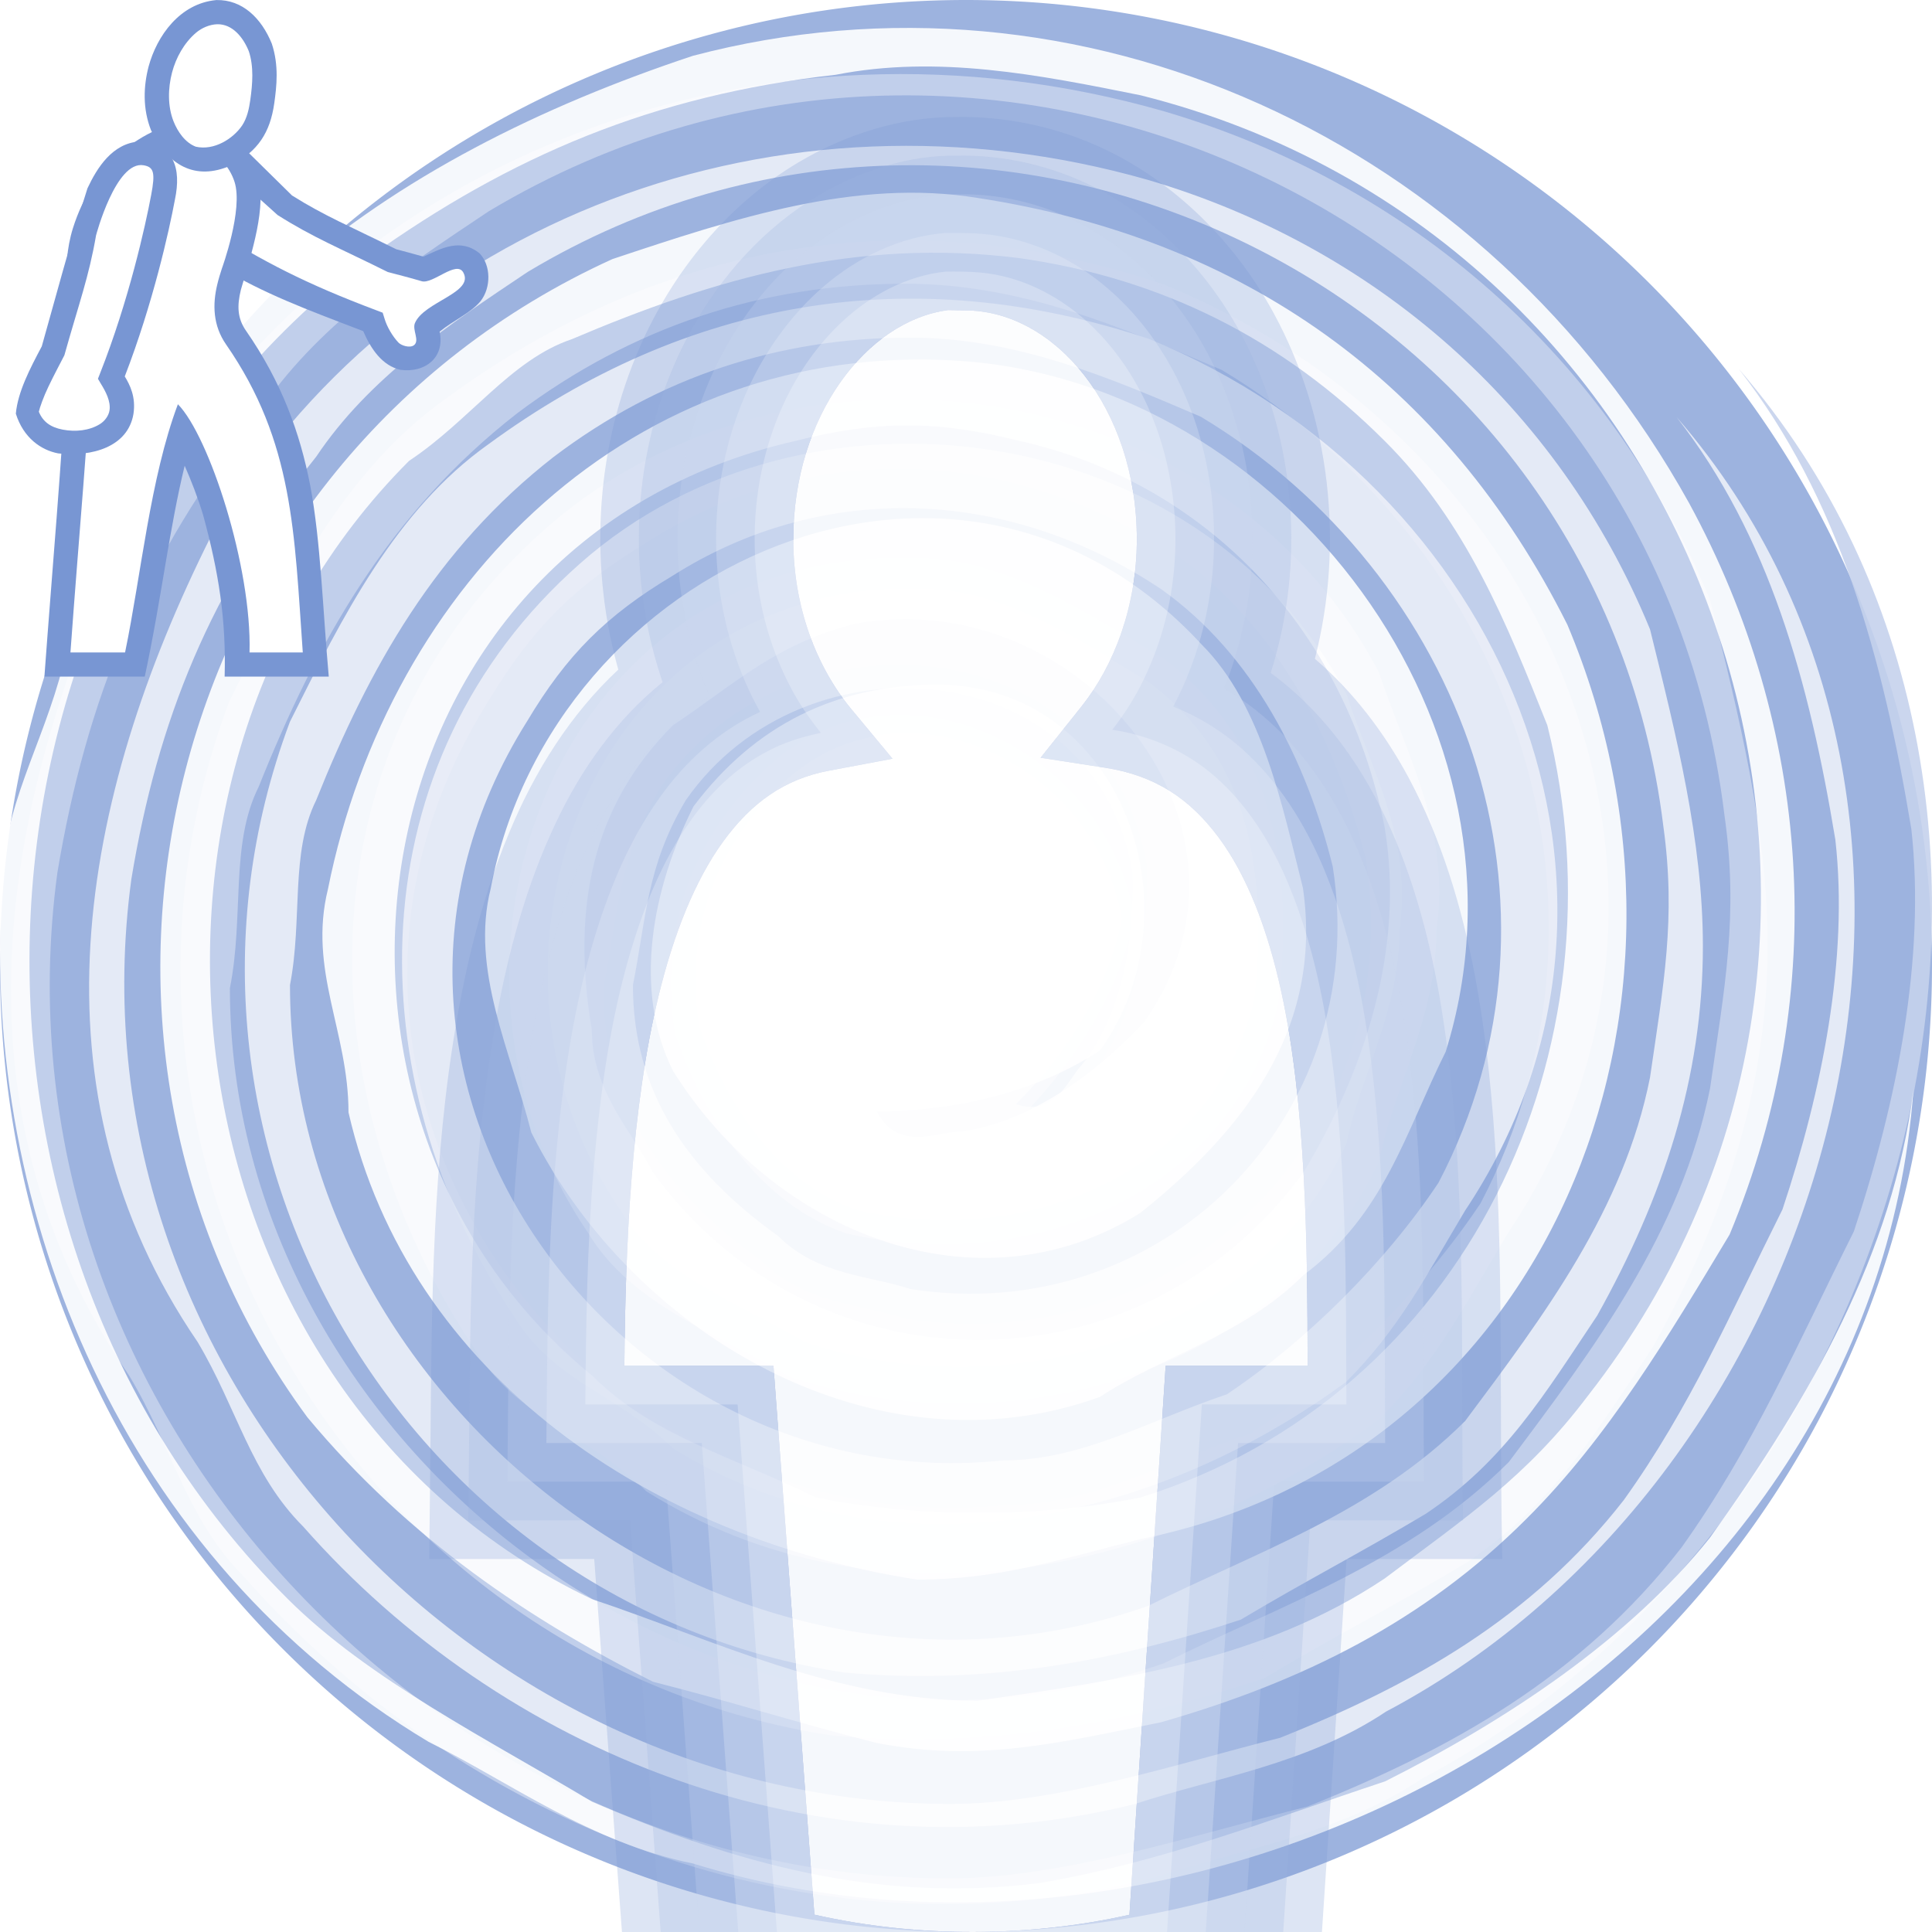 <svg height="500" viewBox="0 0 500 500" width="500" xmlns="http://www.w3.org/2000/svg" xmlns:xlink="http://www.w3.org/1999/xlink"><filter id="a" color-interpolation-filters="sRGB" height="1.018" width="1.034" x="-.017" y="-.009"><feGaussianBlur stdDeviation="1.994"/></filter><filter id="b" color-interpolation-filters="sRGB" height="1.018" width="1.035" x="-.018" y="-.009"><feGaussianBlur stdDeviation="1.893"/></filter><filter id="c" color-interpolation-filters="sRGB" height="1.018" width="1.036" x="-.018" y="-.009"><feGaussianBlur stdDeviation="1.792"/></filter><filter id="d" color-interpolation-filters="sRGB" height="1.018" width="1.037" x="-.019" y="-.009"><feGaussianBlur stdDeviation="1.692"/></filter><filter id="e" color-interpolation-filters="sRGB" height="1.017" width="1.039" x="-.019" y="-.009"><feGaussianBlur stdDeviation="1.592"/></filter><g transform="translate(0 -1000)"><path d="m0 1250a250 250 0 0 1 -250 250 250 250 0 0 1 -250-250 250 250 0 0 1 250-250 250 250 0 0 1 250 250z" fill="#9db3df" transform="scale(-1 1)"/><path d="m263.854 1289.476c11.161 3.72 14.882-7.441 18.469-11.028 7.042-8.77 15.28-26.043 14.483-54.61-10.497-61.121-92.213-68.562-125.696-20.197-11.161 18.602-11.161 33.484-14.882 52.086 0 29.763 14.882 52.086 40.924 70.688 11.161 11.161 26.043 11.161 37.204 14.882 70.688 11.161 130.214-48.365 119.053-119.053-7.441-29.763-22.322-59.526-48.365-78.128-44.645-29.763-96.73-29.763-137.655-3.72-18.602 11.161-29.763 22.322-40.924 40.924-63.247 100.451 26.043 219.371 133.934 208.21 22.322 0 40.924-11.161 63.247-18.602 22.322-14.882 44.645-37.204 59.526-59.526 40.924-78.128 7.441-171.006-66.967-215.65-26.043-11.161-52.086-22.322-81.849-22.322-37.204 0-70.688 11.161-100.451 33.484-33.484 26.043-52.086 59.526-66.967 96.73-7.441 14.882-3.72 33.484-7.441 52.086 0 119.053 126.494 215.65 241.693 174.726 29.763-14.882 63.247-26.043 89.29-52.086 22.322-29.763 44.645-59.526 52.086-96.73 3.72-26.043 7.441-44.645 3.72-70.688-18.602-152.536-189.608-234.252-319.822-156.257-22.322 14.882-44.645 29.763-59.526 52.086-29.763 37.204-44.645 74.408-52.086 119.053-18.602 137.655 96.73 260.295 230.532 260.295 29.763 0 63.247-11.161 93.01-18.602 37.204-14.882 70.688-33.484 96.73-66.967 18.602-26.043 29.763-52.086 44.645-81.849 11.161-33.484 18.602-70.688 14.882-104.171-7.441-44.645-18.602-85.569-44.645-119.053 96.598 111.745 44.512 297.765-81.849 364.732-22.322 14.882-48.365 18.602-70.688 26.043-89.29 22.322-178.446-14.882-234.252-78.128-14.882-14.882-18.602-33.484-29.763-52.086-48.365-70.688-33.484-152.536 3.72-226.812 52.086-89.29 159.977-130.214 264.016-100.451 63.247 18.602 115.332 63.247 141.375 126.494 7.441 29.763 14.882 59.526 14.882 89.29 0 37.204-11.161 70.688-29.763 104.171-14.882 22.322-26.043 40.924-48.365 55.806-18.602 11.161-33.484 18.602-52.086 29.763-33.484 11.161-70.688 18.602-111.612 14.882-122.773-18.602-200.769-148.816-156.257-267.736 14.882-29.763 29.763-59.526 55.806-78.128 55.806-40.924 119.053-52.086 185.887-29.763 100.451 40.924 148.816 156.257 89.29 245.413-11.161 18.602-18.602 33.484-33.484 48.365-55.806 40.924-130.214 55.806-189.608 18.602-14.882-14.882-33.484-18.602-44.645-37.204-44.645-66.967-44.645-156.257 18.602-211.93 63.247-55.806 174.726-40.924 215.65 37.204 7.441 22.322 18.602 40.924 14.882 66.967 0 22.322-11.161 40.924-14.882 59.526-26.043 55.806-96.73 74.408-152.536 55.806-18.602-11.161-40.924-18.602-52.086-37.204-48.365-70.688-7.441-178.446 85.569-174.726 22.322 0 44.645 14.882 63.247 26.043 29.763 22.322 33.484 55.806 29.763 89.29-11.161 48.365-63.247 70.688-111.612 59.526-22.322-7.441-37.204-29.763-44.645-52.086-3.72-26.043 3.72-48.365 22.322-66.967 33.484-33.484 89.29-7.441 96.73 37.204-3.72 18.602-14.882 37.204-29.763 52.086" fill="#c6d2ec" opacity=".9"/><path d="m262.924 1285.755c10.231 3.455 13.686-6.777 17.008-10.098 6.378-7.84 13.951-23.651 13.154-49.96-9.567-56.205-84.772-62.981-115.598-18.602-10.231 17.14-10.231 30.693-13.686 47.834 0 27.372 13.686 47.834 37.603 64.974 10.231 10.231 23.917 10.231 34.148 13.686 64.974 10.231 119.584-44.379 109.353-109.353-6.776-27.372-20.462-54.743-44.379-71.751-41.057-27.372-88.891-27.372-126.494-3.455-17.14 10.231-27.372 20.462-37.603 37.603-58.065 92.346 23.917 201.699 123.039 191.335 20.462 0 37.603-10.231 58.065-17.14 20.462-13.686 41.057-34.148 54.743-54.743 37.603-71.751 6.776-157.187-61.519-198.244-23.917-10.231-47.834-20.462-75.205-20.462-34.148 0-64.974 10.231-92.213 30.826-30.693 23.917-47.834 54.743-61.519 88.891-6.776 13.686-3.455 30.693-6.776 47.834 0 109.353 116.263 198.244 222.161 160.642 27.372-13.686 58.065-23.917 81.982-47.834 20.462-27.372 41.057-54.743 47.834-88.891 3.455-23.917 6.776-41.057 3.455-64.974-17.14-140.046-174.327-215.252-293.912-143.501-20.462 13.686-41.057 27.372-54.743 47.834-27.372 34.148-41.057 68.296-47.834 109.353-17.14 126.494 88.891 239.301 211.93 239.301 27.372 0 58.065-10.231 85.436-17.14 34.148-13.686 64.974-30.826 88.891-61.519 17.14-23.917 27.372-47.834 41.057-75.205 10.231-30.693 17.14-64.974 13.686-95.667-6.776-41.057-17.14-78.66-41.057-109.353 88.891 102.577 41.057 273.449-75.205 334.969-20.462 13.686-44.379 17.14-64.974 23.917-81.982 20.462-164.096-13.686-215.252-71.751-13.686-13.686-17.14-30.693-27.372-47.834-44.379-64.974-30.693-140.179 3.455-208.475 47.834-81.982 146.956-119.584 242.623-92.213 58.065 17.14 105.899 58.065 129.815 116.263 6.776 27.372 13.686 54.743 13.686 81.982 0 34.148-10.231 64.974-27.372 95.667-13.686 20.462-23.917 37.603-44.379 51.288-17.14 10.231-30.693 17.14-47.834 27.372-30.826 10.231-64.974 17.14-102.577 13.686-112.808-17.14-184.558-136.725-143.501-246.078 13.686-27.372 27.372-54.743 51.288-71.751 51.288-37.603 109.353-47.834 170.873-27.372 92.213 37.603 136.725 143.501 81.982 225.616-10.231 17.14-17.14 30.693-30.826 44.379-51.288 37.603-119.584 51.288-174.327 17.14-13.686-13.686-30.826-17.14-41.057-34.148-41.057-61.52-41.057-143.501 17.14-194.79 58.198-51.554 160.774-37.868 198.377 33.882 6.776 20.462 17.14 37.603 13.686 61.52 0 20.462-10.231 37.603-13.686 54.743-23.917 51.288-88.891 68.296-140.179 51.288-17.14-10.231-37.603-17.14-47.834-34.148-44.379-64.974-6.776-164.096 78.66-160.642 20.462 0 41.057 13.686 58.065 23.917 27.372 20.462 30.693 51.288 27.372 81.982-10.231 44.379-58.065 64.974-102.577 54.743-20.462-6.776-34.148-27.372-41.057-47.834-3.455-23.917 3.455-44.379 20.462-61.52 30.693-30.826 81.982-6.776 88.891 34.148-3.455 17.14-13.686 34.148-27.372 47.834" fill="#ecf0f9" opacity=".9"/><path d="m226.916 1287.616c5.315 10.497 15.812 5.315 20.861 5.315 10.63-1.063 28.567-7.441 48.232-28.302 35.875-50.624-16.742-113.738-74.541-103.241-20.994 5.315-31.491 15.812-47.302 26.309-20.994 20.994-26.309 47.302-20.994 78.926 0 15.812 10.497 26.308 15.812 36.805 42.12 57.799 126.228 57.799 168.348 0 15.812-26.309 26.309-57.799 20.994-89.422-10.497-52.617-47.302-89.422-94.604-99.919-20.994-5.315-36.805-5.315-57.799 0-115.731 26.308-136.725 173.53-52.617 241.959 15.812 15.812 36.805 20.994 57.799 31.491 26.309 5.315 57.799 5.315 84.108 0 84.108-26.308 126.228-115.731 105.234-199.839-10.497-26.309-20.994-52.617-42.12-73.611-26.309-26.308-57.799-42.12-94.604-47.302-42.12-5.315-78.926 5.315-115.731 20.994-15.812 5.315-26.309 20.994-42.12 31.491-84.108 84.108-63.114 241.959 47.302 294.576 31.491 10.497 63.114 26.309 99.919 26.309 36.805-5.315 73.611-10.497 105.234-31.623 20.994-15.812 36.805-26.309 52.617-47.302 94.604-120.913 31.491-299.758-115.731-336.563-26.309-5.315-52.617-10.497-78.926-5.315-47.302 5.315-84.108 20.994-120.913 47.302-110.416 84.108-115.731 252.456-20.994 347.06 20.994 20.994 52.617 36.805 78.926 52.617 36.805 15.812 73.611 26.308 115.731 20.994 31.491-5.315 57.799-15.812 89.422-26.308 31.491-15.812 63.114-36.805 84.108-63.114 26.309-36.805 47.302-73.611 52.617-115.731-10.763 147.487-179.111 242.225-315.835 200.104-26.309-5.315-47.302-20.994-68.429-31.491-78.926-47.302-115.731-136.725-110.416-220.832 0-20.994 10.497-36.805 15.812-57.799 15.812-84.108 84.108-131.543 163.033-157.718 99.919-26.309 205.153 20.994 257.771 115.731 31.491 57.799 36.805 126.228 10.497 189.342-15.812 26.309-31.491 52.617-52.617 73.611-26.309 26.308-57.799 42.12-94.604 52.617-26.309 5.315-47.302 10.497-73.611 5.315-20.994-5.315-36.805-10.497-57.799-15.812-31.491-15.812-63.114-36.805-89.422-68.429-73.611-99.919-36.805-247.141 78.926-299.758 31.491-10.497 63.114-20.994 94.604-15.812 68.429 10.497 120.913 47.302 152.536 110.416 42.12 99.919-5.315 215.65-110.416 236.644-20.994 5.315-36.805 10.497-57.799 10.497-68.429-10.497-131.543-52.617-147.222-120.913 0-20.994-10.497-36.805-5.315-57.799 15.812-78.926 78.926-142.04 163.033-136.725 84.108 5.315 152.536 94.604 126.228 178.845-10.497 20.994-15.812 42.12-36.805 57.799-15.812 15.812-36.805 20.994-52.617 31.491-57.799 20.994-120.913-15.812-147.222-68.429-5.315-20.994-15.812-42.12-10.497-63.114 15.812-84.108 120.913-131.543 184.027-63.114 15.679 15.679 20.861 41.987 26.176 62.981 5.315 36.805-15.812 63.114-42.12 84.108-42.12 26.309-94.604 5.315-120.913-36.805-10.497-20.994-5.315-47.302 5.315-68.429 15.812-20.994 36.805-31.491 63.114-31.491 23.985 0 41.239 14.86 48.993 34.309 7.538 18.908 6.096 42.153-6.873 60.296-15.812 10.497-36.805 15.812-57.799 15.812" fill="#fff" opacity=".9"/></g><g><g stroke-width=".9"><path d="m245.394 80.244c-21.029 2.732-40.098 27.4-40.098 59.341 0 17.602 6.094 33.17 15.025 43.934l10.656 12.837-16.395 3.082c-11.61 2.183-20.122 8.316-27.399 18.302-7.277 9.987-12.839 23.902-16.738 39.938-7.059 29.052-8.611 64.524-8.858 95.792h38.581l10.594 142.052c26.905 6.073 55.63 5.859 81.542.022l9.373-142.074h36.734c-.024-31.652-.429-67.613-6.826-96.885-3.526-16.141-8.872-30.035-16.236-39.909-7.367-9.873-16.272-15.97-29.307-17.99l-16.733-2.592 10.562-13.234c8.546-10.707 14.339-26.097 14.339-43.274 0-34.054-21.29-59.26-44.459-59.26z" fill="#fff" opacity=".9"/><path d="m247.537 30.289c-14.427-.098-28.628 4.456-40.971 11.771-18.364 10.971-32.474 28.304-40.994 47.803-11.158 25.456-13.163 54.698-6.072 81.535.157.634.345 1.259.518 1.889-12.386 11.565-21.575 26.216-28.061 41.793-8.404 19.844-12.915 41.086-15.818 62.367-4.875 36.459-4.431 73.321-4.877 110.023-.058 5.333-.117 10.667-.174 16h42.695c3.236 43.524 6.473 87.048 9.709 130.572 24.658 8.588 50.42 14.361 76.543 15.648 23.002 1.253 46.098-1.351 68.512-6.506 10.383-2.339 20.773-4.654 31.17-6.934 2.93-44.26 5.858-88.521 8.787-132.781h40.287c-.75-33.774.233-67.584-1.514-101.334-.9-16.669-2.496-33.331-5.594-49.746-3.379-17.733-8.632-35.262-17.188-51.223-6.209-11.511-14.241-22.136-24.203-30.662 7.624-29.72 4.036-62.332-10.615-89.367-9.268-17.097-23.312-31.763-40.557-40.898-12.741-6.722-27.177-10.195-41.584-9.951zm-2.143 49.955 4.359.084c23.17 0 44.459 25.206 44.459 59.26 0 17.176-5.794 32.566-14.34 43.273l-10.562 13.234 16.732 2.592c13.035 2.02 21.94 8.117 29.307 17.99 7.364 9.874 12.71 23.768 16.236 39.908 6.396 29.272 6.802 65.233 6.826 96.885h-36.734l-9.373 142.074c-25.912 5.837-54.636 6.05-81.541-.023l-10.594-142.051h-38.582c.247-31.269 1.799-66.741 8.857-95.793 3.899-16.035 9.462-29.95 16.738-39.938 7.277-9.986 15.788-16.12 27.398-18.303l16.396-3.082-10.656-12.836c-8.932-10.763-15.025-26.331-15.025-43.934-0-31.942 19.068-56.61 40.098-59.342z" fill="#7896d3" filter="url(#a)" opacity=".5"/><path d="m247.547 40.289c-11.429-.128-22.689 3.262-32.732 8.574-14.521 7.777-26.336 20.074-34.604 34.234-13.641 23.306-17.866 51.658-12.801 78.086.991 5.211 2.383 10.364 4.074 15.375-11.989 9.665-21.101 22.52-27.627 36.385-7.713 16.23-12.398 33.728-15.572 51.363-5.321 30.096-6.366 60.735-6.713 91.234-.142 12.643-.207 25.287-.375 37.93h41.863c3.303 44.396 6.608 88.792 9.91 133.188 24.136 7.957 49.386 12.868 74.836 13.297 20.204.439 40.378-2.26 60.025-6.855 7.463-1.685 14.926-3.369 22.402-4.996 2.969-44.877 5.936-89.755 8.904-134.633h39.494c-.534-33.645.455-67.344-1.959-100.936-1.645-21.365-4.464-42.817-11.125-63.26-5.152-15.83-12.711-31.144-23.949-43.562-3.853-4.263-8.117-8.16-12.746-11.566 9.014-28.372 6.605-60.325-7.176-86.779-8.52-16.329-21.756-30.422-38.25-38.82-11.05-5.616-23.484-8.505-35.881-8.258zm-2.152 39.955 4.359.084c23.17 0 44.459 25.206 44.459 59.26 0 17.176-5.794 32.566-14.34 43.273l-10.562 13.234 16.732 2.592c13.035 2.02 21.94 8.117 29.307 17.99 7.364 9.874 12.71 23.768 16.236 39.908 6.396 29.272 6.802 65.233 6.826 96.885h-36.734l-9.373 142.074c-25.912 5.837-54.636 6.05-81.541-.023l-10.594-142.051h-38.582c.247-31.269 1.799-66.741 8.857-95.793 3.899-16.035 9.462-29.95 16.738-39.938 7.277-9.986 15.788-16.12 27.398-18.303l16.396-3.082-10.656-12.836c-8.932-10.763-15.025-26.331-15.025-43.934-0-31.942 19.068-56.61 40.098-59.342z" fill="#9db3df" filter="url(#b)" opacity=".5"/><path d="m247.9 50.297c-2.38-.035-4.763-.005-7.119.371-14.406 1.947-27.763 9.287-38.018 19.461-13.547 13.36-22.244 31.213-25.652 49.846-3.731 20.099-1.603 41.321 6.453 60.139-11.2 7.312-20.105 17.757-26.635 29.355-7.588 13.311-12.439 27.992-16 42.84-4.968 21.3-7.103 43.142-8.309 64.943-1.137 22.054-1.062 44.144-1.314 66.219h41.031c3.367 45.223 6.736 90.445 10.102 135.668 24.036 7.417 49.218 11.413 74.4 10.797 14.942-.31 29.807-2.386 44.389-5.605 6.517-1.416 13.001-2.982 19.523-4.381 3.008-45.493 6.014-90.986 9.021-136.479h38.754c-.327-31.641.453-63.348-2.188-94.914-1.708-19.741-4.602-39.542-11.008-58.359-4.509-13.144-10.805-25.864-19.947-36.424-5.302-6.155-11.559-11.514-18.59-15.602 11.09-27.616 9.722-60.066-4.119-86.465-7.674-14.516-19.462-27.123-34.25-34.492-9.431-4.686-19.987-7.144-30.525-6.918zm-2.506 29.947 4.359.084c23.17 0 44.459 25.206 44.459 59.26 0 17.176-5.794 32.566-14.34 43.273l-10.562 13.234 16.732 2.592c13.035 2.02 21.94 8.117 29.307 17.99 7.364 9.874 12.71 23.768 16.236 39.908 6.396 29.272 6.802 65.233 6.826 96.885h-36.734l-9.373 142.074c-25.912 5.837-54.636 6.05-81.541-.023l-10.594-142.051h-38.582c.247-31.269 1.799-66.741 8.857-95.793 3.899-16.035 9.462-29.95 16.738-39.938 7.277-9.986 15.788-16.12 27.398-18.303l16.396-3.082-10.656-12.836c-8.932-10.763-15.025-26.331-15.025-43.934-0-31.942 19.068-56.61 40.098-59.342z" fill="#cbd6ee" filter="url(#c)" opacity=".5"/><path d="m244.584 60.291c-11.638.96-22.634 6.266-31.418 13.832-12.891 11.123-21.437 26.743-25.293 43.221-4.957 20.998-2.724 43.749 6.852 63.141.639 1.262 1.279 2.524 1.969 3.76-10.559 4.833-19.454 12.864-26.086 22.332-8.184 11.491-13.466 24.764-17.398 38.236-5.511 19.116-8.049 38.94-9.693 58.721-1.846 23.264-1.908 46.615-2.119 69.938h40.219c3.427 45.997 6.853 91.995 10.281 137.992 23.888 6.789 48.924 9.777 73.727 8.061 13.508-.853 26.859-3.321 40.01-6.449 1.879-.42 3.757-.84 5.637-1.26 3.048-46.114 6.092-92.229 9.139-138.344h38.064c-.205-30.537.376-61.165-2.791-91.584-2.052-19.359-5.466-38.803-12.984-56.859-4.922-11.777-11.852-22.943-21.5-31.43-5.18-4.557-11.163-8.19-17.57-10.74 12.051-22.737 13.76-50.494 5.334-74.732-5.007-14.339-13.874-27.564-26.201-36.596-8.866-6.5-19.565-10.652-30.594-11.137-2.525-.134-5.055-.106-7.582-.102zm.811 19.953 4.359.084c23.17 0 44.459 25.206 44.459 59.26 0 17.176-5.794 32.566-14.34 43.273l-10.562 13.234 16.732 2.592c13.035 2.02 21.94 8.117 29.307 17.99 7.364 9.874 12.71 23.768 16.236 39.908 6.396 29.272 6.802 65.233 6.826 96.885h-36.734l-9.373 142.074c-25.912 5.837-54.636 6.05-81.541-.023l-10.594-142.051h-38.582c.247-31.269 1.799-66.741 8.857-95.793 3.899-16.035 9.462-29.95 16.738-39.938 7.277-9.986 15.788-16.12 27.398-18.303l16.396-3.082-10.656-12.836c-8.932-10.763-15.025-26.331-15.025-43.934-0-31.942 19.068-56.61 40.098-59.342z" fill="#eef2fa" filter="url(#d)" opacity=".5"/><path d="m244.816 70.281c-10.189 1.056-19.634 6.168-27.027 13.117-10.783 10.142-17.669 23.959-20.66 38.359-3.888 18.598-1.597 38.586 7.172 55.512 2.221 4.437 5.061 8.534 8.148 12.408-4.914.985-9.745 2.517-14.154 4.93-8.061 4.237-14.71 10.792-19.879 18.227-7.056 10.074-11.683 21.628-15.205 33.35-5.393 18.177-7.906 37.056-9.555 55.898-1.719 20.415-2.009 40.912-2.172 61.389h39.408c3.482 46.71 6.964 93.419 10.445 140.129 21.919 5.623 44.781 7.627 67.334 5.666 9.857-.832 19.631-2.489 29.266-4.715 1.283-.287 2.566-.575 3.85-.861 3.087-46.739 6.17-93.479 9.256-140.219h37.396c-.108-30.196.151-60.524-3.877-90.514-2.167-15.886-5.603-31.756-12.111-46.475-4.545-10.131-10.818-19.728-19.51-26.777-7.176-5.8-15.981-9.465-25.082-10.846 3.404-4.385 6.381-9.109 8.68-14.168 8.293-17.723 9.783-38.367 4.844-57.242-3.448-13.067-10.253-25.447-20.385-34.512-7.565-6.738-17.12-11.509-27.291-12.402-2.955-.271-5.925-.278-8.891-.254zm.578 9.963 4.359.084c23.17 0 44.459 25.206 44.459 59.26 0 17.176-5.794 32.566-14.34 43.273l-10.562 13.234 16.732 2.592c13.035 2.02 21.94 8.117 29.307 17.99 7.364 9.874 12.71 23.768 16.236 39.908 6.396 29.272 6.802 65.233 6.826 96.885h-36.734l-9.373 142.074c-25.912 5.837-54.636 6.05-81.541-.023l-10.594-142.051h-38.582c.247-31.269 1.799-66.741 8.857-95.793 3.899-16.035 9.462-29.95 16.738-39.938 7.277-9.986 15.788-16.12 27.398-18.303l16.396-3.082-10.656-12.836c-8.932-10.763-15.025-26.331-15.025-43.934-0-31.942 19.068-56.61 40.098-59.342z" fill="#fff" filter="url(#e)" opacity=".5"/></g><g stroke-width="2.875" transform="matrix(.348 0 0 .348 -236.446 -24.845)"><path d="m977.298 346.425c18.01 2.449 33.218-8.942 29.075-28.386 10.127-8.325 22.993-13.74 30.415-22.63 8.066-10.274 7.679-26.769-.553-35.462-14.193-11.733-28.423-3.929-41.848 2.309-7.713-2.197-15.205-4.149-20.238-5.496-34.831-17.258-53.468-24.865-77.544-40l-44.548-43.838-3.684 22.746c18.143 24.666-4.724 71.126-3.892 75.325 31.817 18.81 60.418 29.617 105.078 46.656 5.704 13.32 14.256 25.759 27.737 28.777z" fill="#7896d3"/><path d="m836.032 241.51c39.663 24.428 69.634 40.491 123.891 60.863l4.114 1.565 1.349 4.322c1.797 6.211 6.044 13.292 10.306 17.823 2.097 2.302 8.675 4.442 11.743 1.927 4.214-3.454-1.542-11.315.572-16.337 6.734-16.002 44.405-22.531 35.945-37.692-5.133-9.198-22.716 8.97-30.914 6.554-9.229-2.768-18.847-5.106-25.227-6.847-36.271-18.042-55.554-25.646-81.948-42.382l-68.827-61.978-59.356 51.002z" fill="#fff"/><path d="m787.099 574.592c6.284-29.103 11.416-60.246 15.713-85.62 4.131-24.354 8.468-48.698 13.972-71.212 4.801 10.977 9.682 23.3 13.74 36.742 11.688 42.793 17.158 78.08 15.975 120.09h77.443c-4.398-48.574-5.959-100.848-13.839-142.399-7.607-38.921-21.093-76.467-47.736-114.869-6.362-9.153-6.744-18.342-3.802-30.35l.016-.066.018-.068c7.958-27.324 19.572-61.988 12.381-85.775-5.321-16.522-17.219-31.796-36.717-36.949-21.341-5.305-41.431 3.241-58.617 15.653-21.002 15.325-34.661 38.122-41.932 61.219-9.623 30.572-2.016 60.282-3.158 82.688-5.763 99.635-12.153 169.634-18.088 250.918z" fill="#7896d3"/><path d="m731.831 556.591h40.62c11.931-57.494 18.671-129.76 39.287-184.576 23.225 23.598 55.068 120.967 53.275 184.576h39.6c-6.3-88.4-6.731-156.5-57.031-229-9.8-14.1-10.2-29.8-6.5-44.9.9-3.8 2.1-7.7 3.4-11.7 0 0 16.014-43.758 9.364-64.408-3.559-11.051-12.959-22.099-24.183-25.066-14.584-3.854-31.223 3.899-43.408 12.79-16.953 12.37-29.071 32.065-35.373 52.083-7.507 23.849-1.022 52.155-2.35 78.2-3.949 77.433-9.488 133.285-16.702 232z" fill="#fff"/><path d="m722.703 408.57c24.987 2.783 51.814-4.73 55.975-29.268 1.938-12.724-2.602-21.651-6.453-27.973 20.927-54.17 33.002-108.315 37.34-131.67 4.8-23.103-.579-41.307-26.541-43.019-19.973 1.297-31.417 19.56-38.531 34.769-12.957 40.375-25.3 86.992-33.979 117.529-8.802 16.633-17.793 33.773-19.297 50.095 5.683 18.128 18.887 27.127 31.486 29.536z" fill="#7896d3"/><path d="m753.68 386.824c-7.918 4.875-18.197 5.868-27.597 4.067-8.89-1.7-14.64-5.7-17.76-13.3.72-3.2 3.44-11 7.15-18.7 4.14-8.7 8.86-17.4 11.85-23.3 10.96-39 18.26-58.4 23.56-89.2 0 0 14.699-55.696 35.373-52.083 7.451 1.302 8.823 5.207 5.627 21.983-4.25 22.9-16.7 78.8-38 132.7l-1.6 4.1 2.3 3.9c3.4 5.5 7.334 12.816 6.3 19.6-.628 4.124-3.651 8.046-7.203 10.232z" fill="#fff"/><path d="m840.355 71.432c-27.171 2.486-44.198 26.613-50.387 49.367-3.834 14.668-4.533 31.407 1.77 47.395 12.107 25.535 32.504 38.26 59.709 26.123 19.983-10.582 28.878-24.457 31.961-46.104 1.783-12.702 3.535-28.196-1.844-44.379-7.687-18.889-21.825-32.824-41.209-32.402z" fill="#7896d3"/><path d="m865.583 145.711c1.678-11.955 2.708-24.744-1.1-36.2-4.219-10.469-12.232-20.314-23.5-20.09-5.673.198-11.479 2.669-15.8 6.35-8.76 7.463-14.89 18.447-17.8 29.58-3.057 11.693-3.332 24.997 1.1 36.24 3.075 7.801 8.744 15.969 16.6 18.9 13.512 3.031 27.633-5.794 34.428-15.779 3.68-5.538 5.148-12.416 6.072-19.001z" fill="#fff"/></g></g></svg>